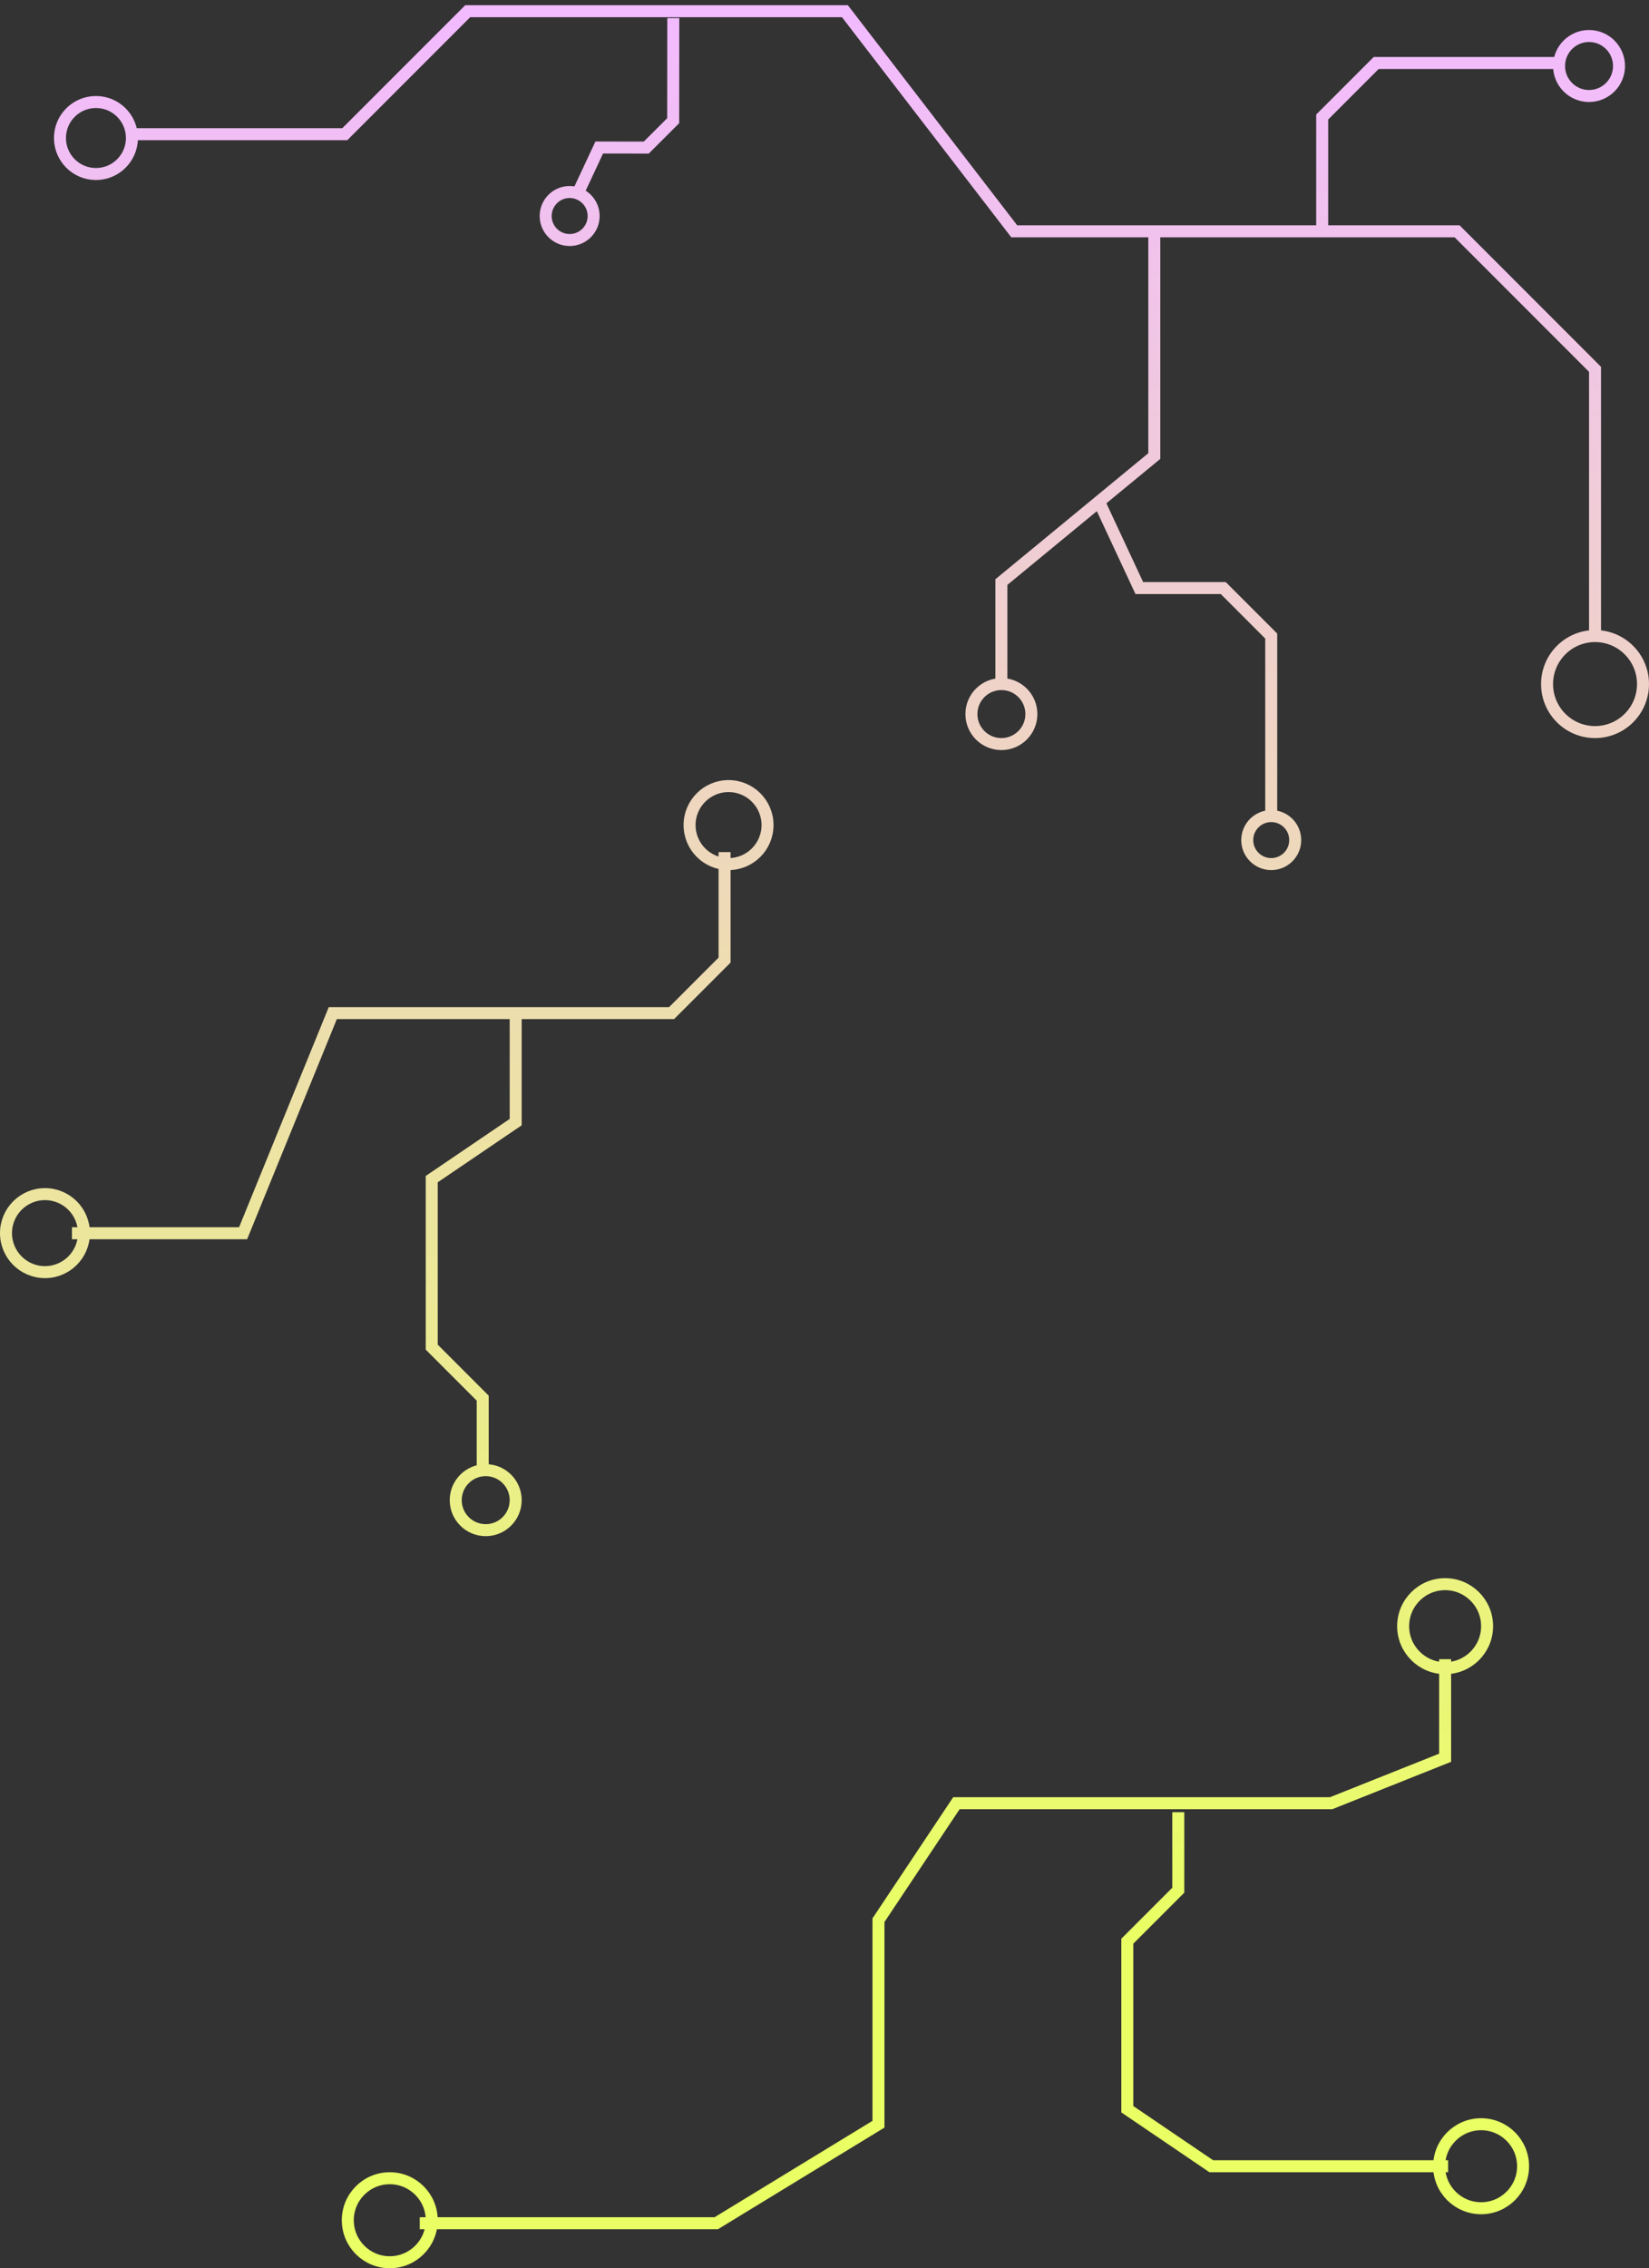 <svg width="275" height="378" viewBox="0 0 275 378" fill="none" xmlns="http://www.w3.org/2000/svg">
<rect x="0" y="0" width="275" height="378" fill="#333333" stroke="none"/>
<path d="M12 205.522L40.54 205.522L55.5 168.836L112 168.836L120.835 160V142M240.999 276.5L240.999 292.926L222 300.5H159.5L146.5 320V354L119.448 370.5H70M266.001 106.5V61.55L243.001 38.55L169.144 38.55L140.901 1.864L78 1.864L57.5 22.364H21M192.5 39V76L167 97V114.5M220.5 38.5V19.5L229.5 10.5H260.5M183 83L190 98H204L212 106V136.5M96 32.99L99.932 24.585L107.779 24.592L112.268 20.112L112.284 3.015M86 169.5V187L72 196.5V224.5L80.5 233V246M196.5 302V315L188 323.5V351.5L202 361H241.5M1 205.5C1 209.09 3.91 212 7.5 212C11.09 212 14 209.09 14 205.5C14 201.91 11.09 199 7.5 199C3.91 199 1 201.91 1 205.5ZM58 370C58 373.866 61.134 377 65 377C68.866 377 72 373.866 72 370C72 366.134 68.866 363 65 363C61.134 363 58 366.134 58 370ZM240 361C240 364.866 243.134 368 247 368C250.866 368 254 364.866 254 361C254 357.134 250.866 354 247 354C243.134 354 240 357.134 240 361ZM115 137.5C115 141.09 117.91 144 121.5 144C125.09 144 128 141.09 128 137.5C128 133.91 125.09 131 121.5 131C117.91 131 115 133.91 115 137.5ZM234 271C234 274.866 237.134 278 241 278C244.866 278 248 274.866 248 271C248 267.134 244.866 264 241 264C237.134 264 234 267.134 234 271ZM162 119C162 121.761 164.239 124 167 124C169.761 124 172 121.761 172 119C172 116.239 169.761 114 167 114C164.239 114 162 116.239 162 119ZM260 11C260 13.761 262.239 16 265 16C267.761 16 270 13.761 270 11C270 8.239 267.761 6 265 6C262.239 6 260 8.239 260 11ZM208 140C208 142.209 209.791 144 212 144C214.209 144 216 142.209 216 140C216 137.791 214.209 136 212 136C209.791 136 208 137.791 208 140ZM76 250C76 252.761 78.239 255 81 255C83.761 255 86 252.761 86 250C86 247.239 83.761 245 81 245C78.239 245 76 247.239 76 250ZM91 36C91 38.209 92.791 40 95 40C97.209 40 99 38.209 99 36C99 33.791 97.209 32 95 32C92.791 32 91 33.791 91 36ZM10 23C10 19.686 12.686 17 16 17C19.314 17 22 19.686 22 23C22 26.314 19.314 29 16 29C12.686 29 10 26.314 10 23ZM258 114C258 109.582 261.582 106 266 106C270.418 106 274 109.582 274 114C274 118.418 270.418 122 266 122C261.582 122 258 118.418 258 114Z" stroke="url(#paint0_linear_1041_2598)" stroke-width="2"/>
<defs>
<linearGradient id="paint0_linear_1041_2598" x1="137.705" y1="1.864" x2="137.704" y2="323.409" gradientUnits="userSpaceOnUse">
<stop stop-color="#F2BAFF"/>
<stop offset="1" stop-color="#E9FF63"/>
</linearGradient>
</defs>
</svg>

